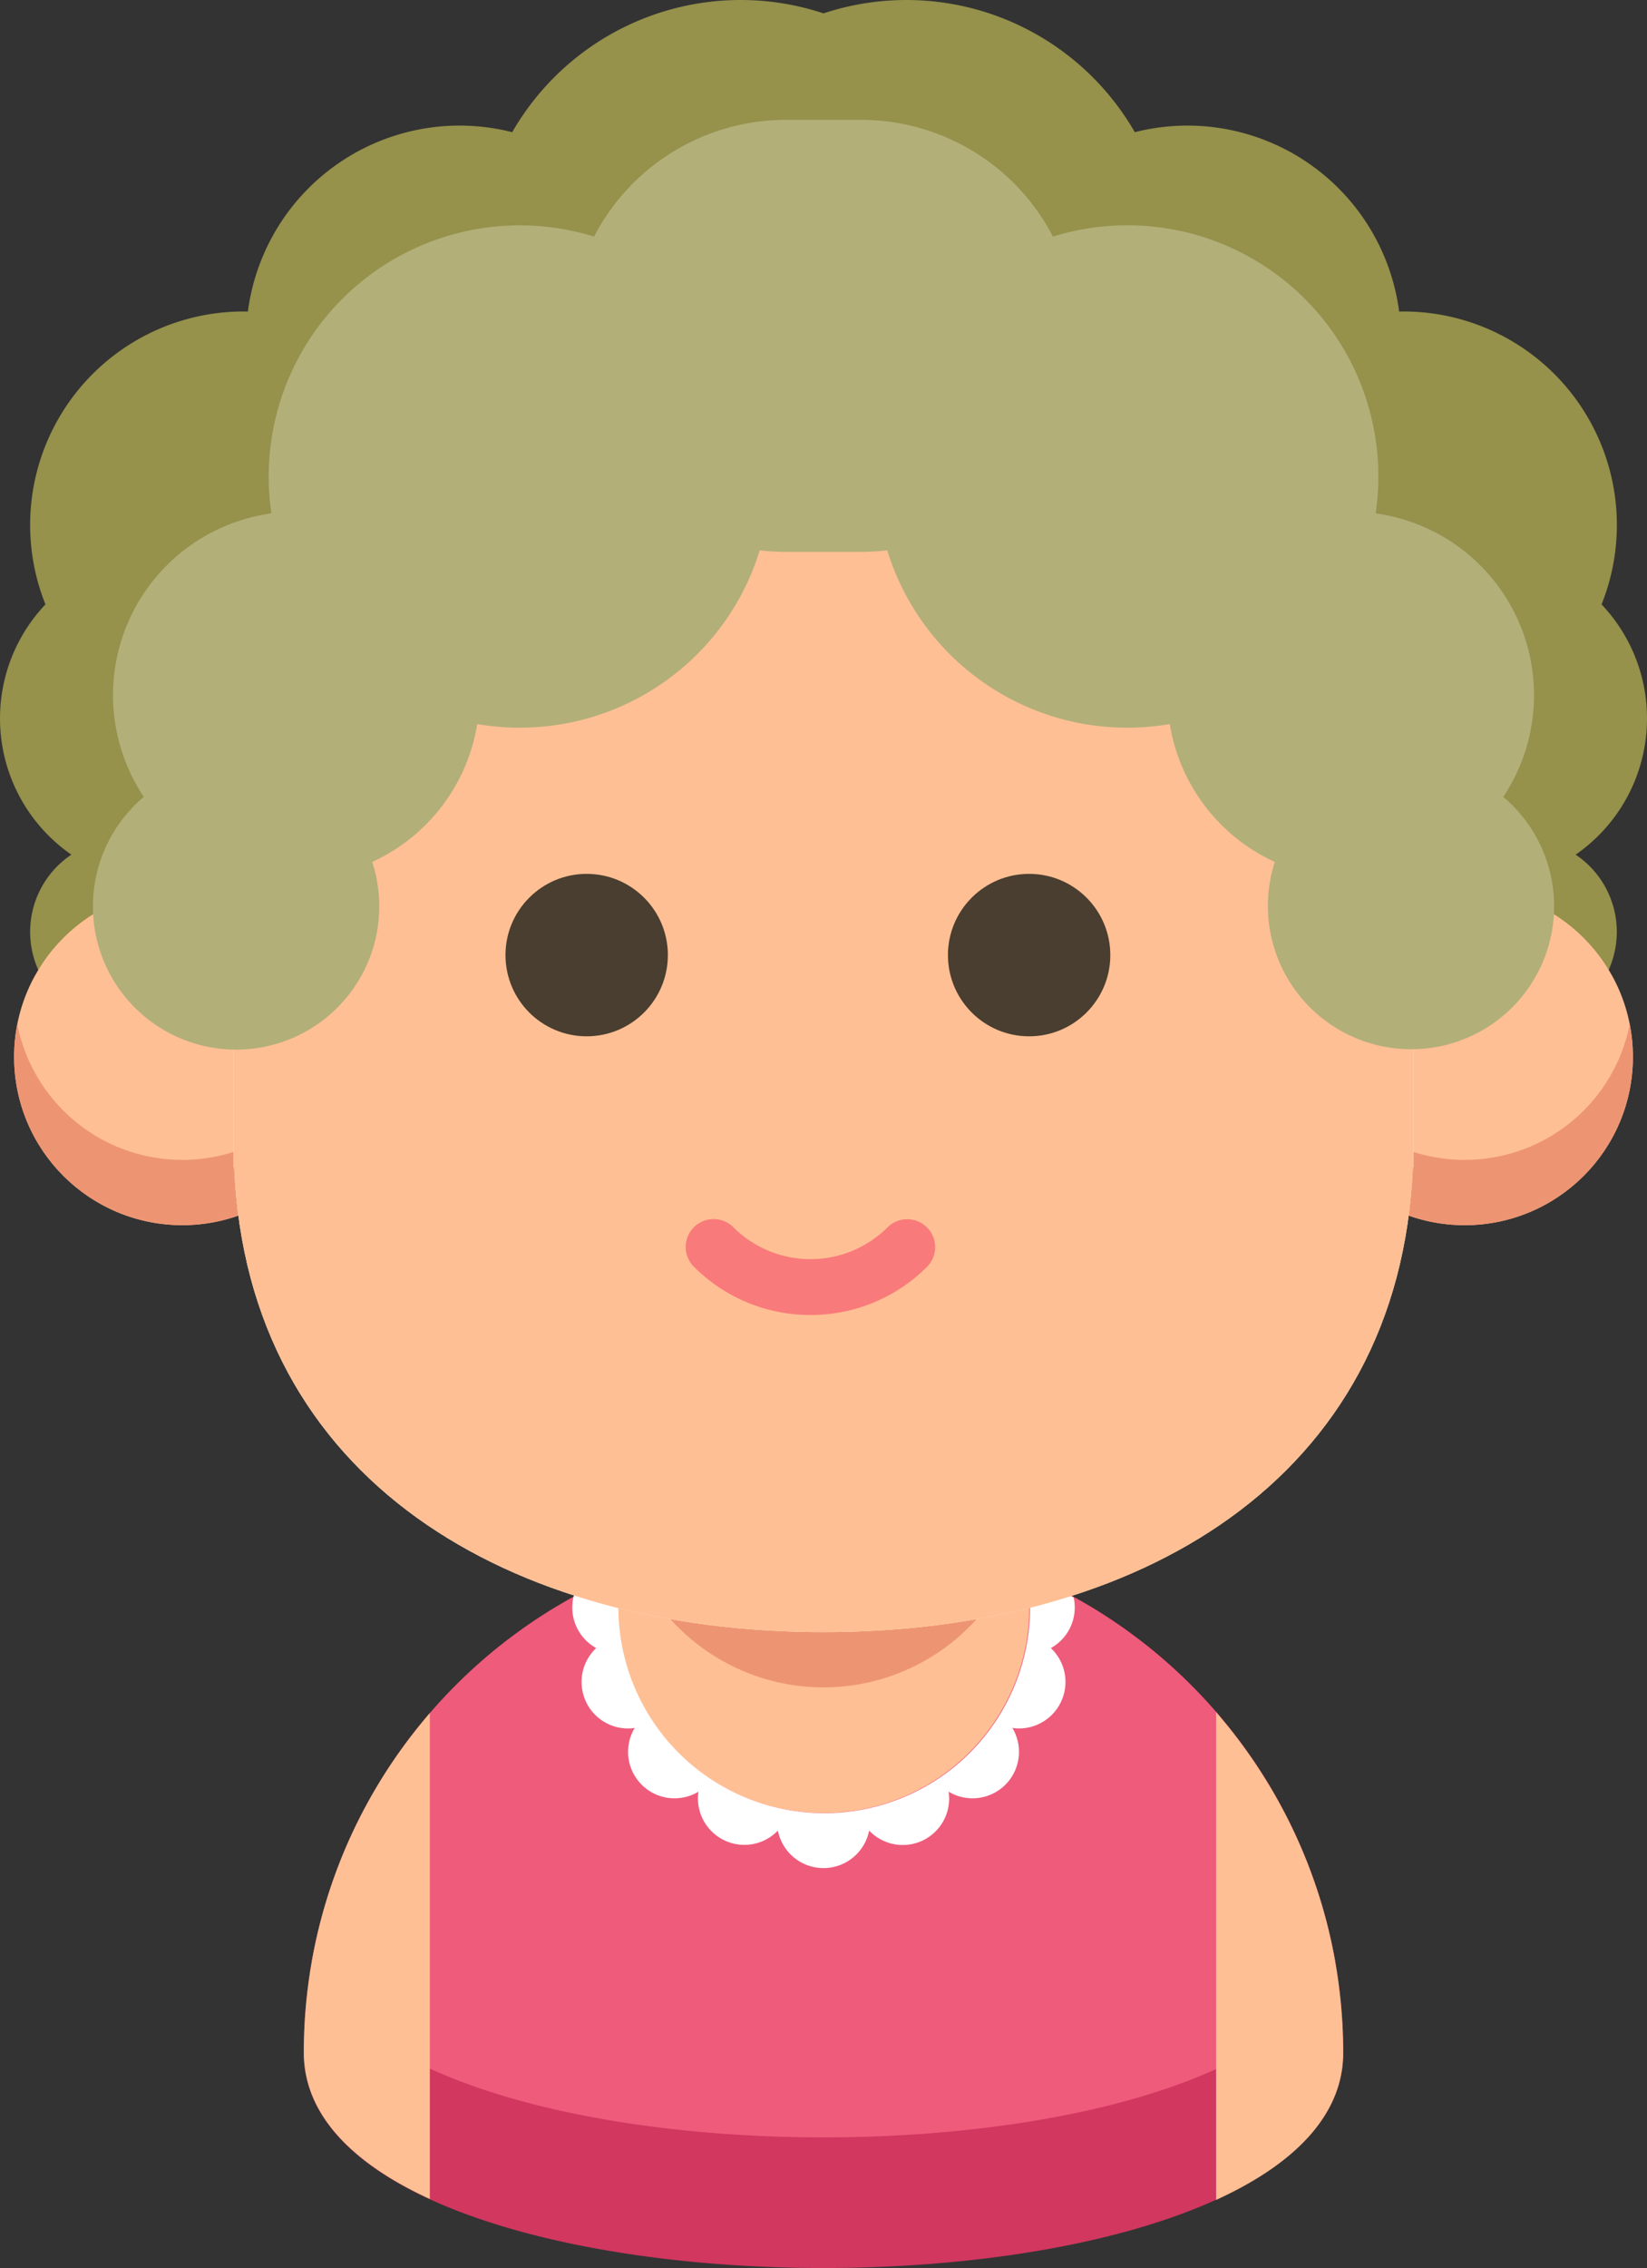 <svg xmlns="http://www.w3.org/2000/svg" xmlns:xlink="http://www.w3.org/1999/xlink" width="354" height="487.25" viewBox="0 0 354 487.25">
  <rect x="0" y="0" width="354" height="487.25" fill="#333333" stroke="none"/>
  <defs>
    <clipPath id="clip-yetiskin">
      <rect width="354" height="487.25"/>
    </clipPath>
  </defs>
  <g id="yetiskin" clip-path="url(#clip-yetiskin)">
    <g id="yetiskin-2" data-name="yetiskin" transform="translate(-78.997 -12.373)">
      <path id="Path_1" data-name="Path 1" d="M417.658,195.985a35.594,35.594,0,0,0,5.574-53.765,45.871,45.871,0,0,0-42.576-62.932c-.313,0-.621.018-.932.023A45.89,45.89,0,0,0,322.907,40.77,56.648,56.648,0,0,0,256,15.245,56.648,56.648,0,0,0,189.089,40.77a45.888,45.888,0,0,0-56.815,38.541c-.311-.006-.619-.023-.932-.023A45.869,45.869,0,0,0,88.765,142.22a35.595,35.595,0,0,0,5.573,53.765,19.959,19.959,0,0,0,20.734,34.068,143.021,143.021,0,0,0,281.209-.378,19.956,19.956,0,0,0,21.377-33.69Z" fill="#96914b"/>
      <path id="Path_2" data-name="Path 2" d="M367.7,453.356c0,61.693-223.41,61.693-223.41,0a111.705,111.705,0,0,1,223.41,0Z" fill="#d1375f"/>
      <path id="Path_3" data-name="Path 3" d="M256,341.652a111.732,111.732,0,0,0-110.052,92.491c19.216,49.892,200.889,49.892,220.1,0A111.732,111.732,0,0,0,256,341.652Z" fill="#ef5b7b"/>
      <circle id="Ellipse_1" data-name="Ellipse 1" cx="36.156" cy="36.156" r="36.156" transform="translate(219.844 203.276)" fill="#fff2dc"/>
      <circle id="Ellipse_2" data-name="Ellipse 2" cx="44.25" cy="44.25" r="44.25" transform="translate(211.75 313.361)" fill="#ffbf94"/>
      <path id="Path_4" data-name="Path 4" d="M256,313.361a44.264,44.264,0,0,0-42.148,30.759,44.257,44.257,0,0,0,84.3,0A44.267,44.267,0,0,0,256,313.361Z" fill="#ed9572"/>
      <circle id="Ellipse_3" data-name="Ellipse 3" cx="36.156" cy="36.156" r="36.156" transform="translate(219.844 203.276)" fill="#fff2dc"/>
      <path id="Path_5" data-name="Path 5" d="M265.809,405.646a9.968,9.968,0,0,0,17.08-8.354,9.985,9.985,0,0,0,13.7-13.7,10.156,10.156,0,0,0,1.416.112,9.991,9.991,0,0,0,6.859-17.264,9.97,9.97,0,0,0,4.9-10.879q-4.816-2.666-9.914-4.863a44.246,44.246,0,1,1-87.329-.373,110.913,110.913,0,0,0-10.2,4.914,9.943,9.943,0,0,0,4.822,11.2A9.992,9.992,0,0,0,214,383.709a10.183,10.183,0,0,0,1.417-.112,9.984,9.984,0,0,0,13.694,13.7,9.986,9.986,0,0,0,17.08,8.354,10,10,0,0,0,19.617,0Z" fill="#fff"/>
      <circle id="Ellipse_4" data-name="Ellipse 4" cx="36.156" cy="36.156" r="36.156" transform="translate(82.027 203.276)" fill="#ffbf94"/>
      <path id="Path_6" data-name="Path 6" d="M118.183,261.557a36.162,36.162,0,0,1-35.469-29.141,36.155,36.155,0,1,0,70.939,0A36.164,36.164,0,0,1,118.183,261.557Z" fill="#ed9572"/>
      <circle id="Ellipse_5" data-name="Ellipse 5" cx="36.155" cy="36.155" r="36.155" transform="translate(357.662 203.277)" fill="#ffbf94"/>
      <path id="Path_7" data-name="Path 7" d="M393.816,261.557a36.163,36.163,0,0,1-35.469-29.141,36.156,36.156,0,1,0,70.936,0A36.156,36.156,0,0,1,393.816,261.557Z" fill="#ed9572"/>
      <path id="Path_8" data-name="Path 8" d="M382.662,185.468C379.834,117.954,327.471,64.081,256.03,64.051h-.059c-71.441.03-123.805,53.9-126.632,121.417h-.122v77.707h.122c2.828,67.514,59.5,99.813,126.632,99.832h.059c67.128-.02,123.8-32.318,126.632-99.832h.121V185.468h-.121Z" fill="#fff2dc"/>
      <path id="Path_9" data-name="Path 9" d="M382.662,185.468C379.834,117.954,327.471,64.081,256.03,64.051h-.059c-71.441.03-123.805,53.9-126.632,121.417h-.122v77.707h.122c2.828,67.514,59.5,99.813,126.632,99.832h.059c67.128-.02,123.8-32.318,126.632-99.832h.121V185.468h-.121Z" fill="#ffbf94"/>
      <path id="Path_10" data-name="Path 10" d="M382.275,237.782A30.788,30.788,0,0,1,353,197.545a39.515,39.515,0,0,1-22.578-29.616A53.958,53.958,0,0,1,269.7,130.6a46.9,46.9,0,0,1-5.611.335H247.9a46.872,46.872,0,0,1-5.61-.335,53.956,53.956,0,0,1-60.718,37.329A39.516,39.516,0,0,1,159,197.545a30.775,30.775,0,1,1-49.1-13.974,39.421,39.421,0,0,1,27.431-60.909A53.971,53.971,0,0,1,206.684,63.2,46.5,46.5,0,0,1,247.9,38.117h16.188A46.5,46.5,0,0,1,305.316,63.2a53.947,53.947,0,0,1,69.356,59.464,39.419,39.419,0,0,1,27.43,60.909,30.715,30.715,0,0,1-19.827,54.211Z" fill="#b2af79"/>
      <path id="Path_11" data-name="Path 11" d="M169.023,383.231l-.03.037q-2.317,2.877-4.447,5.9l-.005.008a111.449,111.449,0,0,0-12.4,22.951l0,.008q-1.379,3.475-2.529,7.063c-.012.039-.024.078-.037.117q-1.13,3.539-2.028,7.178c-.015.062-.029.122-.044.183q-.885,3.618-1.532,7.325c-.006.033-.013.064-.019.1,0,0,0,0,0,0a112.284,112.284,0,0,0-1.653,19.21c0,13.411,10.561,23.9,27.085,31.485V380.4C170.578,381.326,169.795,382.274,169.023,383.231Z" fill="#ffbf94"/>
      <path id="Path_12" data-name="Path 12" d="M366.051,434.188s0,0,0,0c-.006-.032-.014-.064-.02-.1q-.651-3.734-1.545-7.379c-.014-.058-.029-.115-.043-.174q-.9-3.657-2.041-7.213c-.016-.045-.029-.091-.045-.136q-1.152-3.582-2.533-7.058c-.01-.021-.018-.045-.027-.066a110.99,110.99,0,0,0-8.385-16.766c-.014-.025-.029-.05-.045-.074q-1.922-3.147-4.045-6.151-.043-.063-.09-.126-2.1-2.971-4.393-5.8l-.137-.168c-.762-.937-1.533-1.865-2.324-2.776V484.993c16.662-7.589,27.324-18.12,27.324-31.6A112.285,112.285,0,0,0,366.051,434.188Z" fill="#ffbf94"/>
      <circle id="Ellipse_8" data-name="Ellipse 8" cx="17.45" cy="17.45" r="17.45" transform="translate(187.644 200.11)" fill="#493e2f"/>
      <circle id="Ellipse_9" data-name="Ellipse 9" cx="17.45" cy="17.45" r="17.45" transform="translate(282.744 200.11)" fill="#493e2f"/>
      <path id="Path_13" data-name="Path 13" d="M253.205,294.88a35.34,35.34,0,0,1-25.065-10.365,6,6,0,0,1,8.485-8.486,23.472,23.472,0,0,0,33.161,0,6,6,0,0,1,8.484,8.486A35.341,35.341,0,0,1,253.205,294.88Z" fill="#f97a7a"/>
    </g>
  </g>
</svg>
